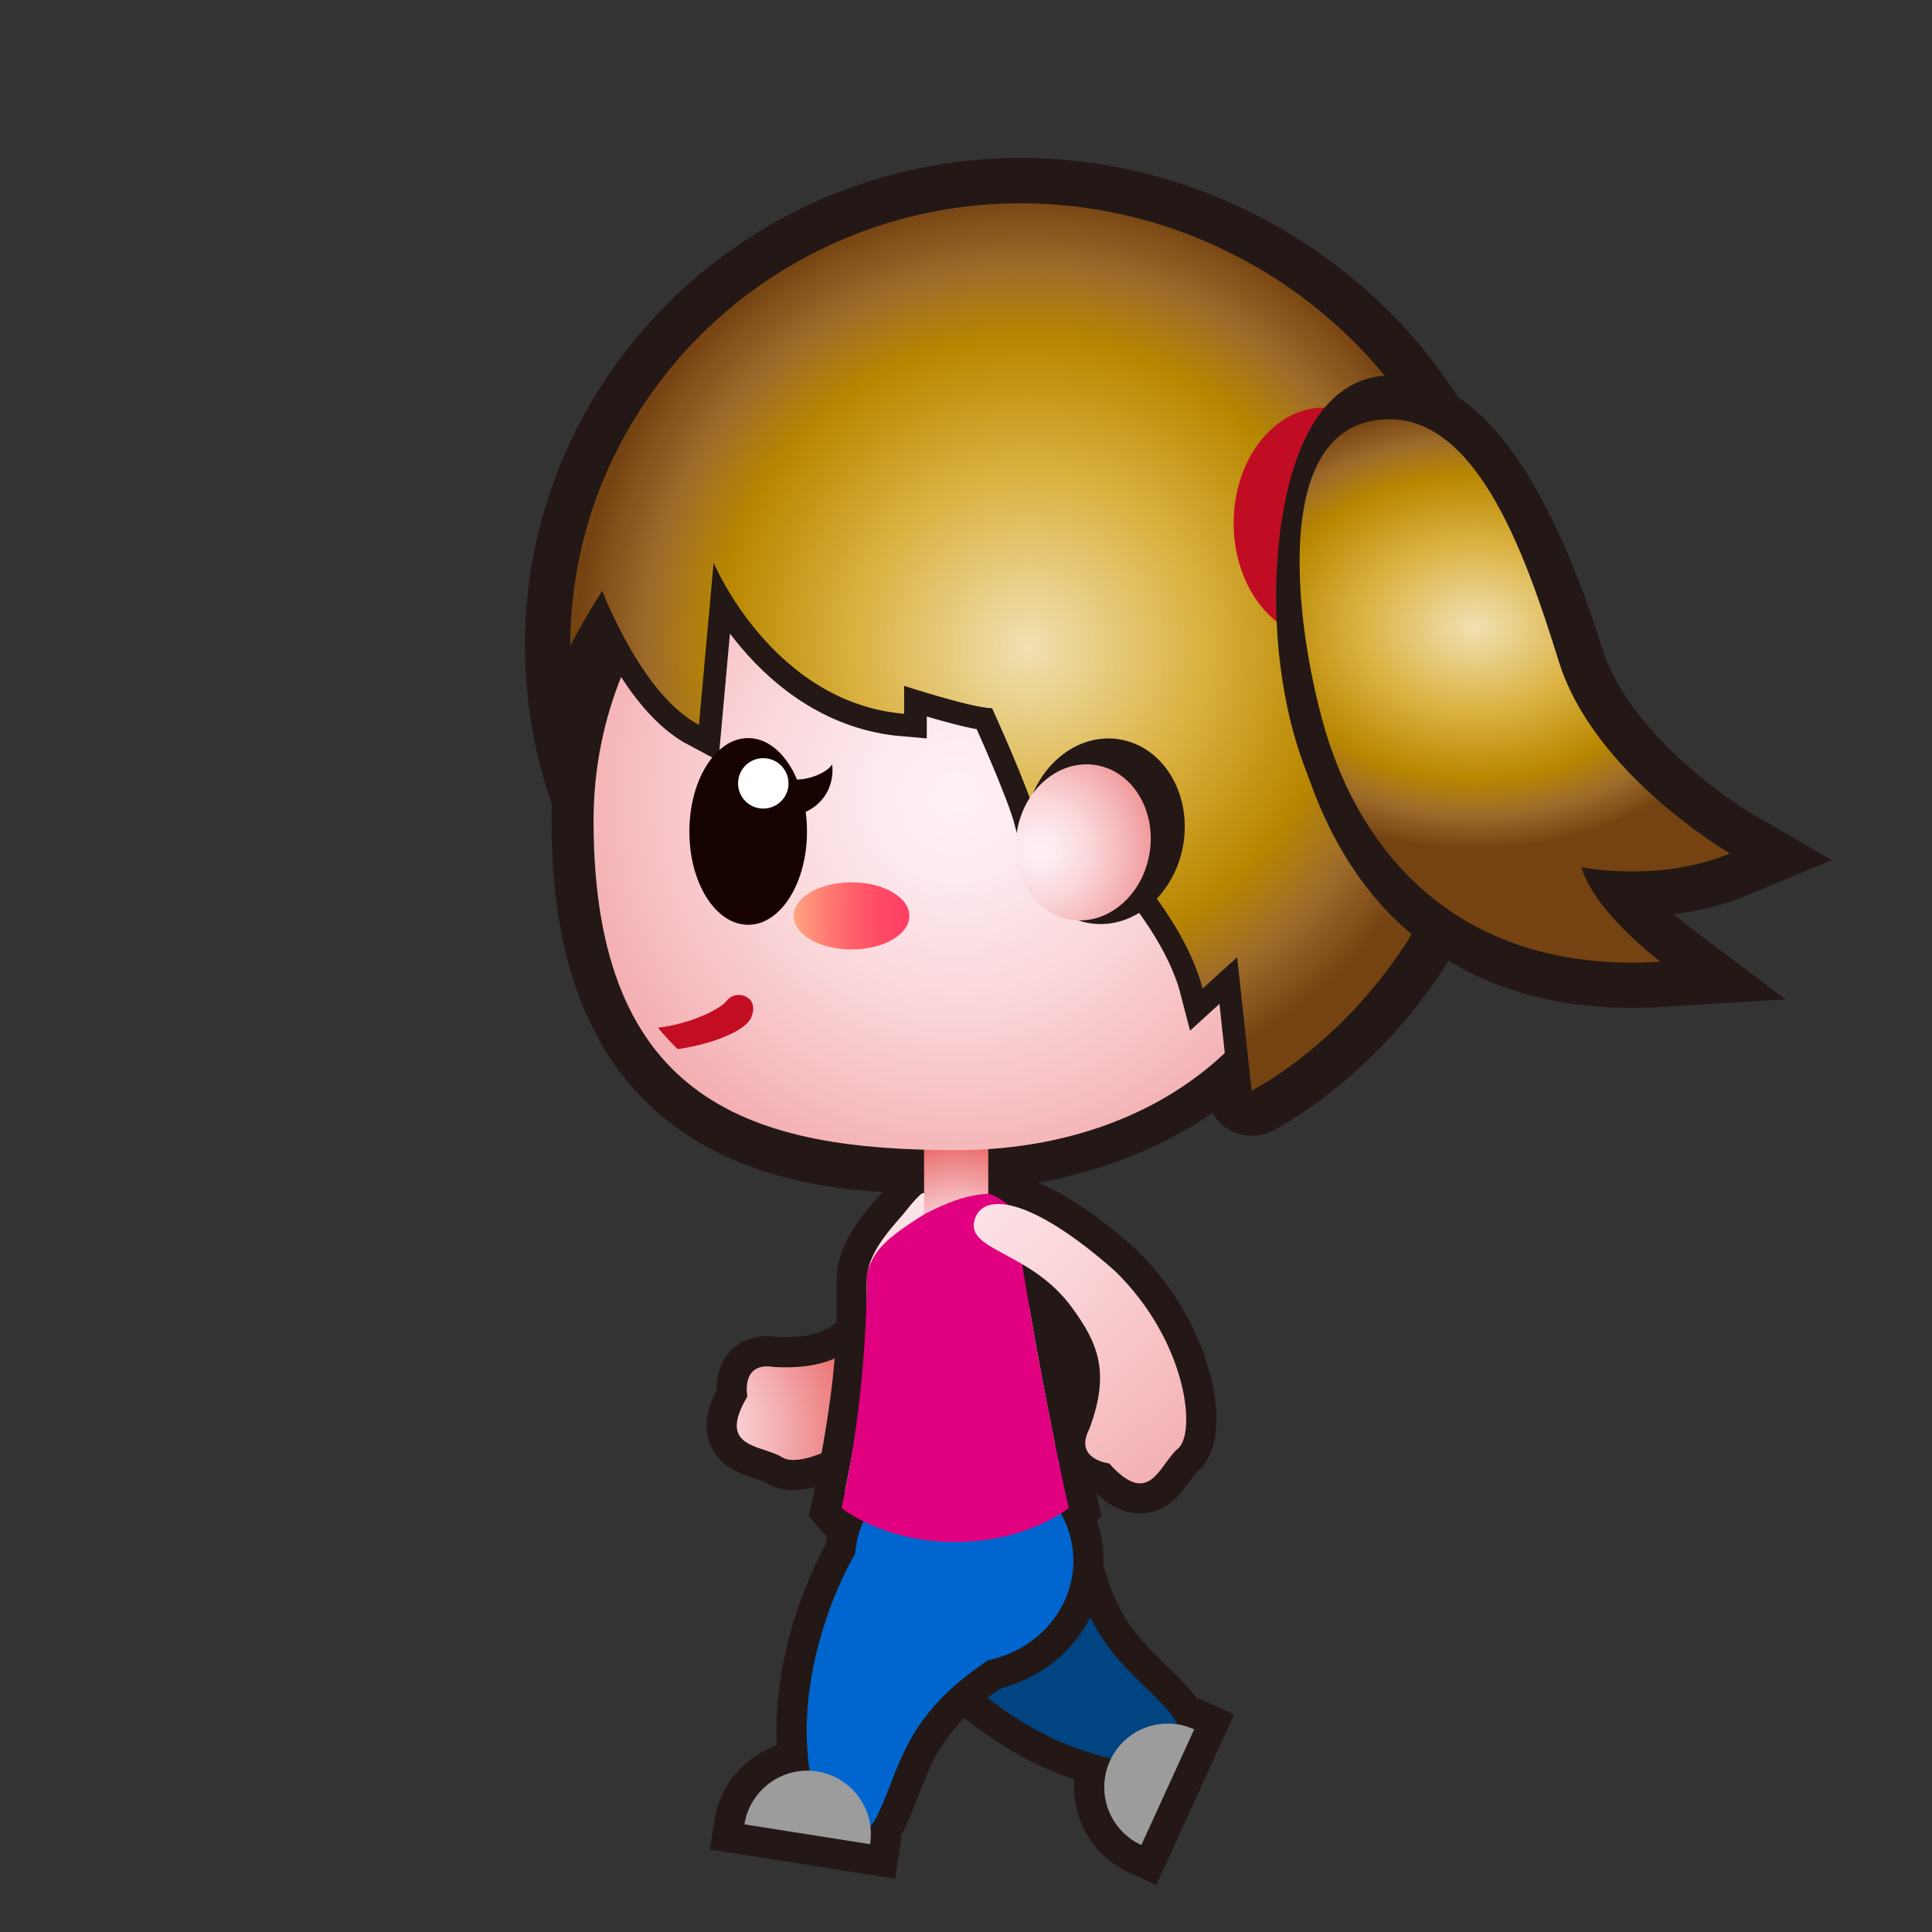 <?xml version="1.0" encoding="iso-8859-1"?>
<!-- Generator: Adobe Illustrator 16.0.0, SVG Export Plug-In . SVG Version: 6.00 Build 0)  -->
<!DOCTYPE svg PUBLIC "-//W3C//DTD SVG 1.1//EN" "http://www.w3.org/Graphics/SVG/1.1/DTD/svg11.dtd">
<svg version="1.1" xmlns="http://www.w3.org/2000/svg" xmlns:xlink="http://www.w3.org/1999/xlink" x="0px" y="0px" width="64px"
	 height="64px" viewBox="0 0 64 64" style="enable-background:new 0 0 64 64;" xml:space="preserve">
<rect x="0" y="0" width="64" height="64" fill="#333333" stroke="none"/>
<g id="woman_x5F_walking_x28_wh_x29_">
	<g id="woman_x5F_walking_x28_wh_x29__1_">
		<g id="g91_1_">
			<path id="path2_37_" style="fill:#48140F;stroke:#231815;stroke-width:2;stroke-miterlimit:10;" d="M28.992,50.697
				c0.189,2.688,3.556,6.135,6.742,7.242c3.189,1.108,4.111-0.024,2.867-1.385c-1.25-1.357-2.819-2.172-3.326-6.052
				C34.773,46.623,28.858,48.802,28.992,50.697z"/>
			<path id="path4_38_" style="fill:none;stroke:#231815;stroke-width:2;stroke-miterlimit:10;" d="M37.809,61.119
				c-1.058-0.484-1.521-1.736-1.039-2.793c0.483-1.057,1.734-1.523,2.789-1.039L37.809,61.119z"/>
			<path id="path6_19_" style="fill:#004482;" d="M28.992,50.697c0.189,2.688,3.556,6.135,6.742,7.242
				c3.189,1.108,4.111-0.024,2.867-1.385c-1.25-1.357-2.819-2.172-3.326-6.052C34.773,46.623,28.858,48.802,28.992,50.697z"/>
			<path id="path8_59_" style="fill:#9C9C9D;" d="M37.809,61.119c-1.058-0.484-1.521-1.736-1.039-2.793
				c0.483-1.057,1.734-1.523,2.789-1.039L37.809,61.119z"/>
			<path id="path30-2_64_" style="fill:#48140F;stroke:#231815;stroke-width:2;stroke-miterlimit:10;" d="M29.3,43.514
				c-0.843,1.144-1.619,1.873-3.65,1.771c-1.131-0.196-0.891,0.973-0.891,0.973c-1.039,1.745,0.485,1.593,1.159,2.022
				c0.675,0.431,3.479-0.795,4.968-3.778c1.509-3.401,1.186-5.019,0.162-4.942C30.028,39.635,30.644,41.68,29.3,43.514z"/>
			
				<radialGradient id="path30-2_1_" cx="-5.698" cy="-428.407" r="6.761" gradientTransform="matrix(0.764 -0.646 -0.646 -0.764 -250.494 -283.479)" gradientUnits="userSpaceOnUse">
				<stop  offset="0" style="stop-color:#FEF1F6"/>
				<stop  offset="0.127" style="stop-color:#FDE9EE"/>
				<stop  offset="0.324" style="stop-color:#FAD5D8"/>
				<stop  offset="0.566" style="stop-color:#F4B2B5"/>
				<stop  offset="0.841" style="stop-color:#ED8384"/>
				<stop  offset="1" style="stop-color:#E86564"/>
			</radialGradient>
			<path id="path30-2_63_" style="fill:url(#path30-2_1_);" d="M29.3,43.514c-0.843,1.144-1.619,1.873-3.65,1.771
				c-1.131-0.196-0.891,0.973-0.891,0.973c-1.039,1.745,0.485,1.593,1.159,2.022c0.675,0.431,3.479-0.795,4.968-3.778
				c1.509-3.401,1.186-5.019,0.162-4.942C30.028,39.635,30.644,41.68,29.3,43.514z"/>
			<path id="path34-7-5_54_" style="fill:#48140F;stroke:#231815;stroke-width:2;stroke-miterlimit:10;" d="M33.9,42.119
				c-0.043-0.494-0.178-1.863-0.5-2.133c-0.321-0.269-0.645-0.443-0.645-0.443c-0.738-0.377-1.49-0.377-2.228,0
				c0,0-0.169,0.124-0.527,0.582c-0.259,0.331-1.084,1.126-1.251,1.959s0.333,2.166-0.872,7.869c0,0,1.363,1.625,3.765,1.625
				c2.396,0,3.761-1.625,3.761-1.625C34.51,45.982,33.9,42.119,33.9,42.119z"/>
			
				<radialGradient id="path34-7-5_1_" cx="526.077" cy="-332.043" r="33.848" gradientTransform="matrix(0.602 0 0 -1 -284.935 -298)" gradientUnits="userSpaceOnUse">
				<stop  offset="0" style="stop-color:#FEF1F6"/>
				<stop  offset="0.127" style="stop-color:#FDE9EE"/>
				<stop  offset="0.324" style="stop-color:#FAD5D8"/>
				<stop  offset="0.566" style="stop-color:#F4B2B5"/>
				<stop  offset="0.841" style="stop-color:#ED8384"/>
				<stop  offset="1" style="stop-color:#E86564"/>
			</radialGradient>
			<path id="path34-7-5_53_" style="fill:url(#path34-7-5_1_);" d="M33.9,42.119c-0.043-0.494-0.178-1.863-0.5-2.133
				c-0.321-0.269-0.645-0.443-0.645-0.443c-0.738-0.377-1.49-0.377-2.228,0c0,0-0.169,0.124-0.527,0.582
				c-0.259,0.331-1.084,1.126-1.251,1.959s0.333,2.166-0.872,7.869c0,0,1.363,1.625,3.765,1.625c2.396,0,3.761-1.625,3.761-1.625
				C34.51,45.982,33.9,42.119,33.9,42.119z"/>
			
				<ellipse id="ellipse40_2_" style="fill:none;stroke:#231815;stroke-width:2;stroke-miterlimit:10;" cx="31.938" cy="51.703" rx="3.619" ry="3.375"/>
			<path id="path42_4_" style="fill:#48140F;stroke:#231815;stroke-width:2;stroke-miterlimit:10;" d="M30.773,48.864
				c-2.398,1.222-4.258,5.67-4.033,9.036c0.222,3.367,1.627,3.776,2.393,2.097c0.766-1.679,0.899-3.442,4.275-5.419
				C36.781,52.6,32.467,48,30.773,48.864z"/>
			<path id="path44_4_" style="fill:#48140F;stroke:#231815;stroke-width:2;stroke-miterlimit:10;" d="M24.659,60.434
				c0.183-1.146,1.262-1.934,2.409-1.752c1.15,0.18,1.936,1.26,1.754,2.409L24.659,60.434z"/>
			<path id="path30-2_62_" style="fill:#48140F;stroke:#231815;stroke-width:2;stroke-miterlimit:10;" d="M35.509,43.313
				c0.835,1.147,1.292,2.112,0.578,4.018c-0.53,1.018,0.655,1.146,0.655,1.146c1.351,1.517,1.666,0.021,2.281-0.492
				c0.615-0.514,0.301-3.555-2.09-5.883c-2.785-2.465-4.422-2.649-4.659-1.653C32.036,41.441,34.173,41.477,35.509,43.313z"/>
			<g id="g57_1_">
				<g id="g55_1_">
					<g id="g53_1_">
						<ellipse id="ellipse47_8_" style="fill:#0066CF;" cx="31.938" cy="51.703" rx="3.619" ry="3.375"/>
						<path id="path49_24_" style="fill:#0066CF;" d="M30.773,48.864c-2.398,1.222-4.258,5.67-4.033,9.036
							c0.222,3.367,1.627,3.776,2.393,2.097c0.766-1.679,0.899-3.442,4.275-5.419C36.781,52.6,32.467,48,30.773,48.864z"/>
						<path id="path51_11_" style="fill:#9C9C9D;" d="M24.659,60.434c0.183-1.146,1.262-1.934,2.409-1.752
							c1.15,0.18,1.936,1.26,1.754,2.409L24.659,60.434z"/>
					</g>
				</g>
			</g>
			<path id="path59_15_" style="fill:#48140F;stroke:#231815;stroke-width:2.782;stroke-miterlimit:10;" d="M43.723,27.189
				c0,6.868-5.396,10.588-12.031,10.911c-9.125,0.442-12.03-4.043-12.03-10.911c0-6.871,5.387-12.443,12.03-12.443
				C38.333,14.746,43.723,20.318,43.723,27.189z"/>
			
				<radialGradient id="rect74_2_" cx="305.713" cy="-339.749" r="4.001" gradientTransform="matrix(1 0 0 -1 -274 -298)" gradientUnits="userSpaceOnUse">
				<stop  offset="0" style="stop-color:#FEF1F6"/>
				<stop  offset="0.127" style="stop-color:#FDE9EE"/>
				<stop  offset="0.324" style="stop-color:#FAD5D8"/>
				<stop  offset="0.566" style="stop-color:#F4B2B5"/>
				<stop  offset="0.841" style="stop-color:#ED8384"/>
				<stop  offset="1" style="stop-color:#E86564"/>
			</radialGradient>
			<rect id="rect74_1_" x="30.611" y="37.37" style="fill:url(#rect74_2_);" width="2.127" height="3.104"/>
			<path id="path34-7-5_52_" style="fill:#E1007F;" d="M33.9,42.119c-0.086-0.535-0.229-1.973-0.553-2.242
				c-0.32-0.268-0.592-0.334-0.592-0.334c-0.756,0.041-1.367,0.288-2.105,0.665c0,0-0.609,0.365-1.026,0.698
				c-0.328,0.262-0.721,0.6-0.906,1.281c0,0,0.053,3.795-0.841,7.766c0,0,1.363,1.127,3.765,1.127c2.396,0,3.761-1.127,3.761-1.127
				C34.51,45.982,33.9,42.119,33.9,42.119z"/>
			
				<radialGradient id="path30-2_2_" cx="268.97" cy="-382.817" r="27.992" gradientTransform="matrix(-0.244 0.97 -0.97 -0.244 -277.319 -317.946)" gradientUnits="userSpaceOnUse">
				<stop  offset="0" style="stop-color:#FEF1F6"/>
				<stop  offset="0.127" style="stop-color:#FDE9EE"/>
				<stop  offset="0.324" style="stop-color:#FAD5D8"/>
				<stop  offset="0.566" style="stop-color:#F4B2B5"/>
				<stop  offset="0.841" style="stop-color:#ED8384"/>
				<stop  offset="1" style="stop-color:#E86564"/>
			</radialGradient>
			<path id="path30-2_61_" style="fill:url(#path30-2_2_);" d="M35.509,43.313c0.835,1.147,1.292,2.112,0.578,4.018
				c-0.53,1.018,0.655,1.146,0.655,1.146c1.351,1.517,1.666,0.021,2.281-0.492c0.615-0.514,0.301-3.555-2.09-5.883
				c-2.785-2.465-4.422-2.649-4.659-1.653C32.036,41.441,34.173,41.477,35.509,43.313z"/>
		</g>
		<path id="path93_13_" style="fill:#F09400;stroke:#231815;stroke-width:1.542;stroke-miterlimit:10;" d="M49.949,21.39
			c0,8.486-7.504,15.361-16.143,15.361c-8.64,0-15.643-6.875-15.643-15.361c0-8.487,7.003-15.369,15.643-15.369
			C42.445,6.021,49.949,12.903,49.949,21.39z"/>
		
			<radialGradient id="path108_1_" cx="308.059" cy="-319.43" r="14.934" gradientTransform="matrix(1 0 0 -1 -274 -298)" gradientUnits="userSpaceOnUse">
			<stop  offset="0" style="stop-color:#C97229"/>
			<stop  offset="0.387" style="stop-color:#BC6330"/>
			<stop  offset="0.603" style="stop-color:#B0522C"/>
			<stop  offset="0.715" style="stop-color:#A84729"/>
			<stop  offset="0.87" style="stop-color:#993F18"/>
			<stop  offset="1" style="stop-color:#8A3606"/>
		</radialGradient>
		
			<path id="path108_6_" style="fill:url(#path108_1_);stroke:#231815;stroke-width:3;stroke-linecap:round;stroke-linejoin:round;stroke-miterlimit:10;" d="
			M49.223,21.39c-0.147-8.092-7.18-14.656-15.416-14.656c-3.706,0-7.091,1.337-9.7,3.537c-0.044,0.037-0.084,0.076-0.127,0.113
			c-0.345,0.298-0.676,0.609-0.992,0.937c-0.07,0.073-0.138,0.149-0.207,0.224c-0.281,0.303-0.549,0.617-0.803,0.943
			c-0.072,0.092-0.143,0.186-0.213,0.28c-0.242,0.326-0.469,0.662-0.684,1.007c-0.061,0.097-0.122,0.192-0.18,0.291
			c-0.218,0.37-0.417,0.75-0.602,1.138c-0.038,0.079-0.079,0.155-0.115,0.235c-0.825,1.82-1.293,3.831-1.293,5.952
			c0,0,0.379-0.755,1.055-1.815c0.652,1.563,1.755,3.663,3.208,4.436l0.485-5.372c0,0,1.942,4.635,6.312,5.005V22.72
			c0,0,2.265,0.739,2.912,0.739c0,0,1.211,2.641,1.494,3.73c0,0,0.164-0.415,0.375-1.173c0.211,0.169,4.254,3.447,5.105,6.734
			l1.145-1.042l0.48,4.417C41.463,36.125,49.422,32.197,49.223,21.39z"/>
		<path id="path110_3_" style="fill:#231815;" d="M49.223,21.39c0,8.093-7.18,14.647-15.416,14.647
			c-8.238,0-14.917-6.554-14.917-14.647c0-8.094,6.679-14.656,14.917-14.656C42.043,6.734,49.223,13.296,49.223,21.39z"/>
		
			<radialGradient id="path125_1_" cx="305.692" cy="-324.423" r="22.039" gradientTransform="matrix(1 0 0 -1 -274 -298)" gradientUnits="userSpaceOnUse">
			<stop  offset="0" style="stop-color:#FEF1F6"/>
			<stop  offset="0.127" style="stop-color:#FDE9EE"/>
			<stop  offset="0.324" style="stop-color:#FAD5D8"/>
			<stop  offset="0.566" style="stop-color:#F4B2B5"/>
			<stop  offset="0.841" style="stop-color:#ED8384"/>
			<stop  offset="1" style="stop-color:#E86564"/>
		</radialGradient>
		<path id="path125_16_" style="fill:url(#path125_1_);" d="M43.723,27.189c0,6.868-5.39,10.911-12.031,10.911
			c-6.644,0-12.03-1.475-12.03-10.911c0-6.871,5.387-12.443,12.03-12.443C38.333,14.746,43.723,20.318,43.723,27.189z"/>
		
			<path id="path127_8_" style="fill:none;stroke:#A4414A;stroke-width:0.835;stroke-linecap:round;stroke-linejoin:round;stroke-miterlimit:10;" d="
			M26.646,20.8c0,0-1.557-2.108-3.656,0"/>
		
			<radialGradient id="path142_1_" cx="308.059" cy="-319.43" r="14.934" gradientTransform="matrix(1 0 0 -1 -274 -298)" gradientUnits="userSpaceOnUse">
			<stop  offset="0" style="stop-color:#C97229"/>
			<stop  offset="0.387" style="stop-color:#BC6330"/>
			<stop  offset="0.603" style="stop-color:#B0522C"/>
			<stop  offset="0.715" style="stop-color:#A84729"/>
			<stop  offset="0.87" style="stop-color:#993F18"/>
			<stop  offset="1" style="stop-color:#8A3606"/>
		</radialGradient>
		<path id="path142_14_" style="fill:url(#path142_1_);stroke:#231815;stroke-width:1.5;stroke-miterlimit:10;" d="M49.223,21.39
			c-0.147-8.092-7.18-14.656-15.416-14.656c-3.706,0-7.091,1.337-9.7,3.537c-0.044,0.037-0.084,0.076-0.127,0.113
			c-0.345,0.298-0.676,0.609-0.992,0.937c-0.07,0.073-0.138,0.149-0.207,0.224c-0.281,0.303-0.549,0.617-0.803,0.943
			c-0.072,0.092-0.143,0.186-0.213,0.28c-0.242,0.326-0.469,0.662-0.684,1.007c-0.061,0.097-0.122,0.192-0.18,0.291
			c-0.218,0.37-0.417,0.75-0.602,1.138c-0.038,0.079-0.079,0.155-0.115,0.235c-0.825,1.82-1.293,3.831-1.293,5.952
			c0,0,0.379-0.755,1.055-1.815c0.652,1.563,1.755,3.663,3.208,4.436l0.485-5.372c0,0,1.942,4.635,6.312,5.005V22.72
			c0,0,2.265,0.739,2.912,0.739c0,0,1.211,2.641,1.494,3.73c0,0,0.164-0.415,0.375-1.173c0.211,0.169,4.254,3.447,5.105,6.734
			l1.145-1.042l0.48,4.417C41.463,36.125,49.422,32.197,49.223,21.39z"/>
		
			<radialGradient id="path151_1_" cx="308.059" cy="-319.43" r="14.934" gradientTransform="matrix(1 0 0 -1 -274 -298)" gradientUnits="userSpaceOnUse">
			<stop  offset="0" style="stop-color:#F1E1B2"/>
			<stop  offset="0.38" style="stop-color:#DBB242"/>
			<stop  offset="0.685" style="stop-color:#B88700"/>
			<stop  offset="0.842" style="stop-color:#9E6C2A"/>
			<stop  offset="1" style="stop-color:#754312"/>
		</radialGradient>
		<path id="path151_4_" style="fill:url(#path151_1_);" d="M49.223,21.39c-0.147-8.092-7.18-14.656-15.416-14.656
			c-3.706,0-7.091,1.337-9.7,3.537c-0.044,0.037-0.084,0.076-0.127,0.113c-0.345,0.298-0.676,0.609-0.992,0.937
			c-0.07,0.073-0.138,0.149-0.207,0.224c-0.281,0.303-0.549,0.617-0.803,0.943c-0.072,0.092-0.143,0.186-0.213,0.28
			c-0.242,0.326-0.469,0.662-0.684,1.007c-0.061,0.097-0.122,0.192-0.18,0.291c-0.218,0.37-0.417,0.75-0.602,1.138
			c-0.038,0.079-0.079,0.155-0.115,0.235c-0.825,1.82-1.293,3.831-1.293,5.952c0,0,0.379-0.755,1.055-1.815
			c0.652,1.563,1.755,3.663,3.208,4.436l0.485-5.372c0,0,1.942,4.635,6.312,5.005V22.72c0,0,2.265,0.739,2.912,0.739
			c0,0,1.211,2.641,1.494,3.73c0,0,0.164-0.415,0.375-1.173c0.211,0.169,4.254,3.447,5.105,6.734l1.145-1.042l0.48,4.417
			C41.463,36.125,49.422,32.197,49.223,21.39z"/>
		<ellipse id="ellipse153_1_" style="fill:#C10D23;" cx="43.866" cy="17.332" rx="3" ry="3.833"/>
		<g id="g213_33_">
			
				<linearGradient id="ellipse168_1_" gradientUnits="userSpaceOnUse" x1="423.511" y1="396.908" x2="427.343" y2="396.908" gradientTransform="matrix(1 0 0 1 -397.22 -366.568)">
				<stop  offset="0" style="stop-color:#FFA67F"/>
				<stop  offset="0.097" style="stop-color:#FF967B"/>
				<stop  offset="0.365" style="stop-color:#FF7170"/>
				<stop  offset="0.614" style="stop-color:#FF5568"/>
				<stop  offset="0.834" style="stop-color:#FF4564"/>
				<stop  offset="1" style="stop-color:#FF3F62"/>
			</linearGradient>
			<ellipse id="ellipse168_2_" style="fill:url(#ellipse168_1_);" cx="28.207" cy="30.34" rx="1.916" ry="1.112"/>
		</g>
		<g id="g213_32_">
			<path id="path171_13_" style="fill:#160201;" d="M26.4,25.823c0.438-0.005,0.984-0.224,1.166-0.5c0,0,0.193,1.114-0.963,1.614
				C25.679,27.337,26.4,25.823,26.4,25.823z"/>
			<path id="path209_29_" style="fill:#160201;" d="M26.732,27.549c0,1.703-0.873,3.086-1.947,3.086
				c-1.078,0-1.949-1.383-1.949-3.086c0-1.713,0.871-3.099,1.949-3.099C25.859,24.451,26.732,25.836,26.732,27.549z"/>
			<path id="path211_23_" style="fill:#FFFFFF;" d="M26.121,25.951c0,0.462-0.373,0.834-0.838,0.834
				c-0.461,0-0.834-0.372-0.834-0.834c0-0.461,0.373-0.836,0.834-0.836C25.748,25.115,26.121,25.49,26.121,25.951z"/>
		</g>
		<path id="path176_7_" style="fill:#C30D23;" d="M24.065,33.16c-0.183,0.248-1.135,0.748-2.271,0.885
			c0.207,0.247,0.425,0.482,0.655,0.709c1.282-0.191,2.262-0.641,2.435-1.045c0.104-0.242,0.104-0.512-0.121-0.664
			C24.536,32.895,24.225,32.945,24.065,33.16z"/>
		
			<ellipse id="ellipse178_1_" transform="matrix(0.163 -0.987 0.987 0.163 3.432 59.151)" style="fill:#231815;" cx="36.581" cy="27.552" rx="3.084" ry="2.645"/>
		
			<radialGradient id="path193_1_" cx="362.31" cy="-280.573" r="5.278" gradientTransform="matrix(0.987 0.163 0.163 -0.987 -277.422 -307.826)" gradientUnits="userSpaceOnUse">
			<stop  offset="0" style="stop-color:#FEF1F6"/>
			<stop  offset="0.127" style="stop-color:#FDE9EE"/>
			<stop  offset="0.324" style="stop-color:#FAD5D8"/>
			<stop  offset="0.566" style="stop-color:#F4B2B5"/>
			<stop  offset="0.841" style="stop-color:#ED8384"/>
			<stop  offset="1" style="stop-color:#E86564"/>
		</radialGradient>
		<path id="path193_8_" style="fill:url(#path193_1_);" d="M38.08,28.266c-0.234,1.415-1.408,2.399-2.621,2.198
			c-1.213-0.201-2.006-1.509-1.771-2.924c0.234-1.413,1.408-2.394,2.619-2.195C37.521,25.546,38.314,26.855,38.08,28.266z"/>
		<path id="path195_9_" style="fill:#48140F;stroke:#231815;stroke-width:3;stroke-miterlimit:10;" d="M44.639,24.924
			c0.506,1.31,2.236,7.44,10.364,6.935c0,0-2.192-1.655-2.619-3.133c0,0,2.56,0.528,4.923-0.454c0,0-4.496-2.61-5.664-6.345
			c-1.094-3.495-3.117-8.182-5.725-7.979C43.833,14.11,42.998,20.669,44.639,24.924z"/>
		
			<radialGradient id="path204_1_" cx="192.792" cy="-498.999" r="9.911" gradientTransform="matrix(0.97 -0.181 -0.244 -0.72 -259.915 -303.608)" gradientUnits="userSpaceOnUse">
			<stop  offset="0" style="stop-color:#F1E1B2"/>
			<stop  offset="0.38" style="stop-color:#DBB242"/>
			<stop  offset="0.685" style="stop-color:#B88700"/>
			<stop  offset="0.842" style="stop-color:#9E6C2A"/>
			<stop  offset="1" style="stop-color:#754312"/>
		</radialGradient>
		<path id="path204_7_" style="fill:url(#path204_1_);" d="M44.141,24.924c0.484,1.314,2.734,7.44,10.862,6.935
			c0,0-2.192-1.655-2.619-3.133c0,0,2.56,0.528,4.923-0.454c0,0-4.496-2.61-5.664-6.345c-1.094-3.495-2.812-8.661-6.223-7.979
			C41.725,14.687,43.225,22.438,44.141,24.924z"/>
	</g>
	<g id="Layer_1_76_">
	</g>
</g>
<g id="Layer_1">
</g>
</svg>
